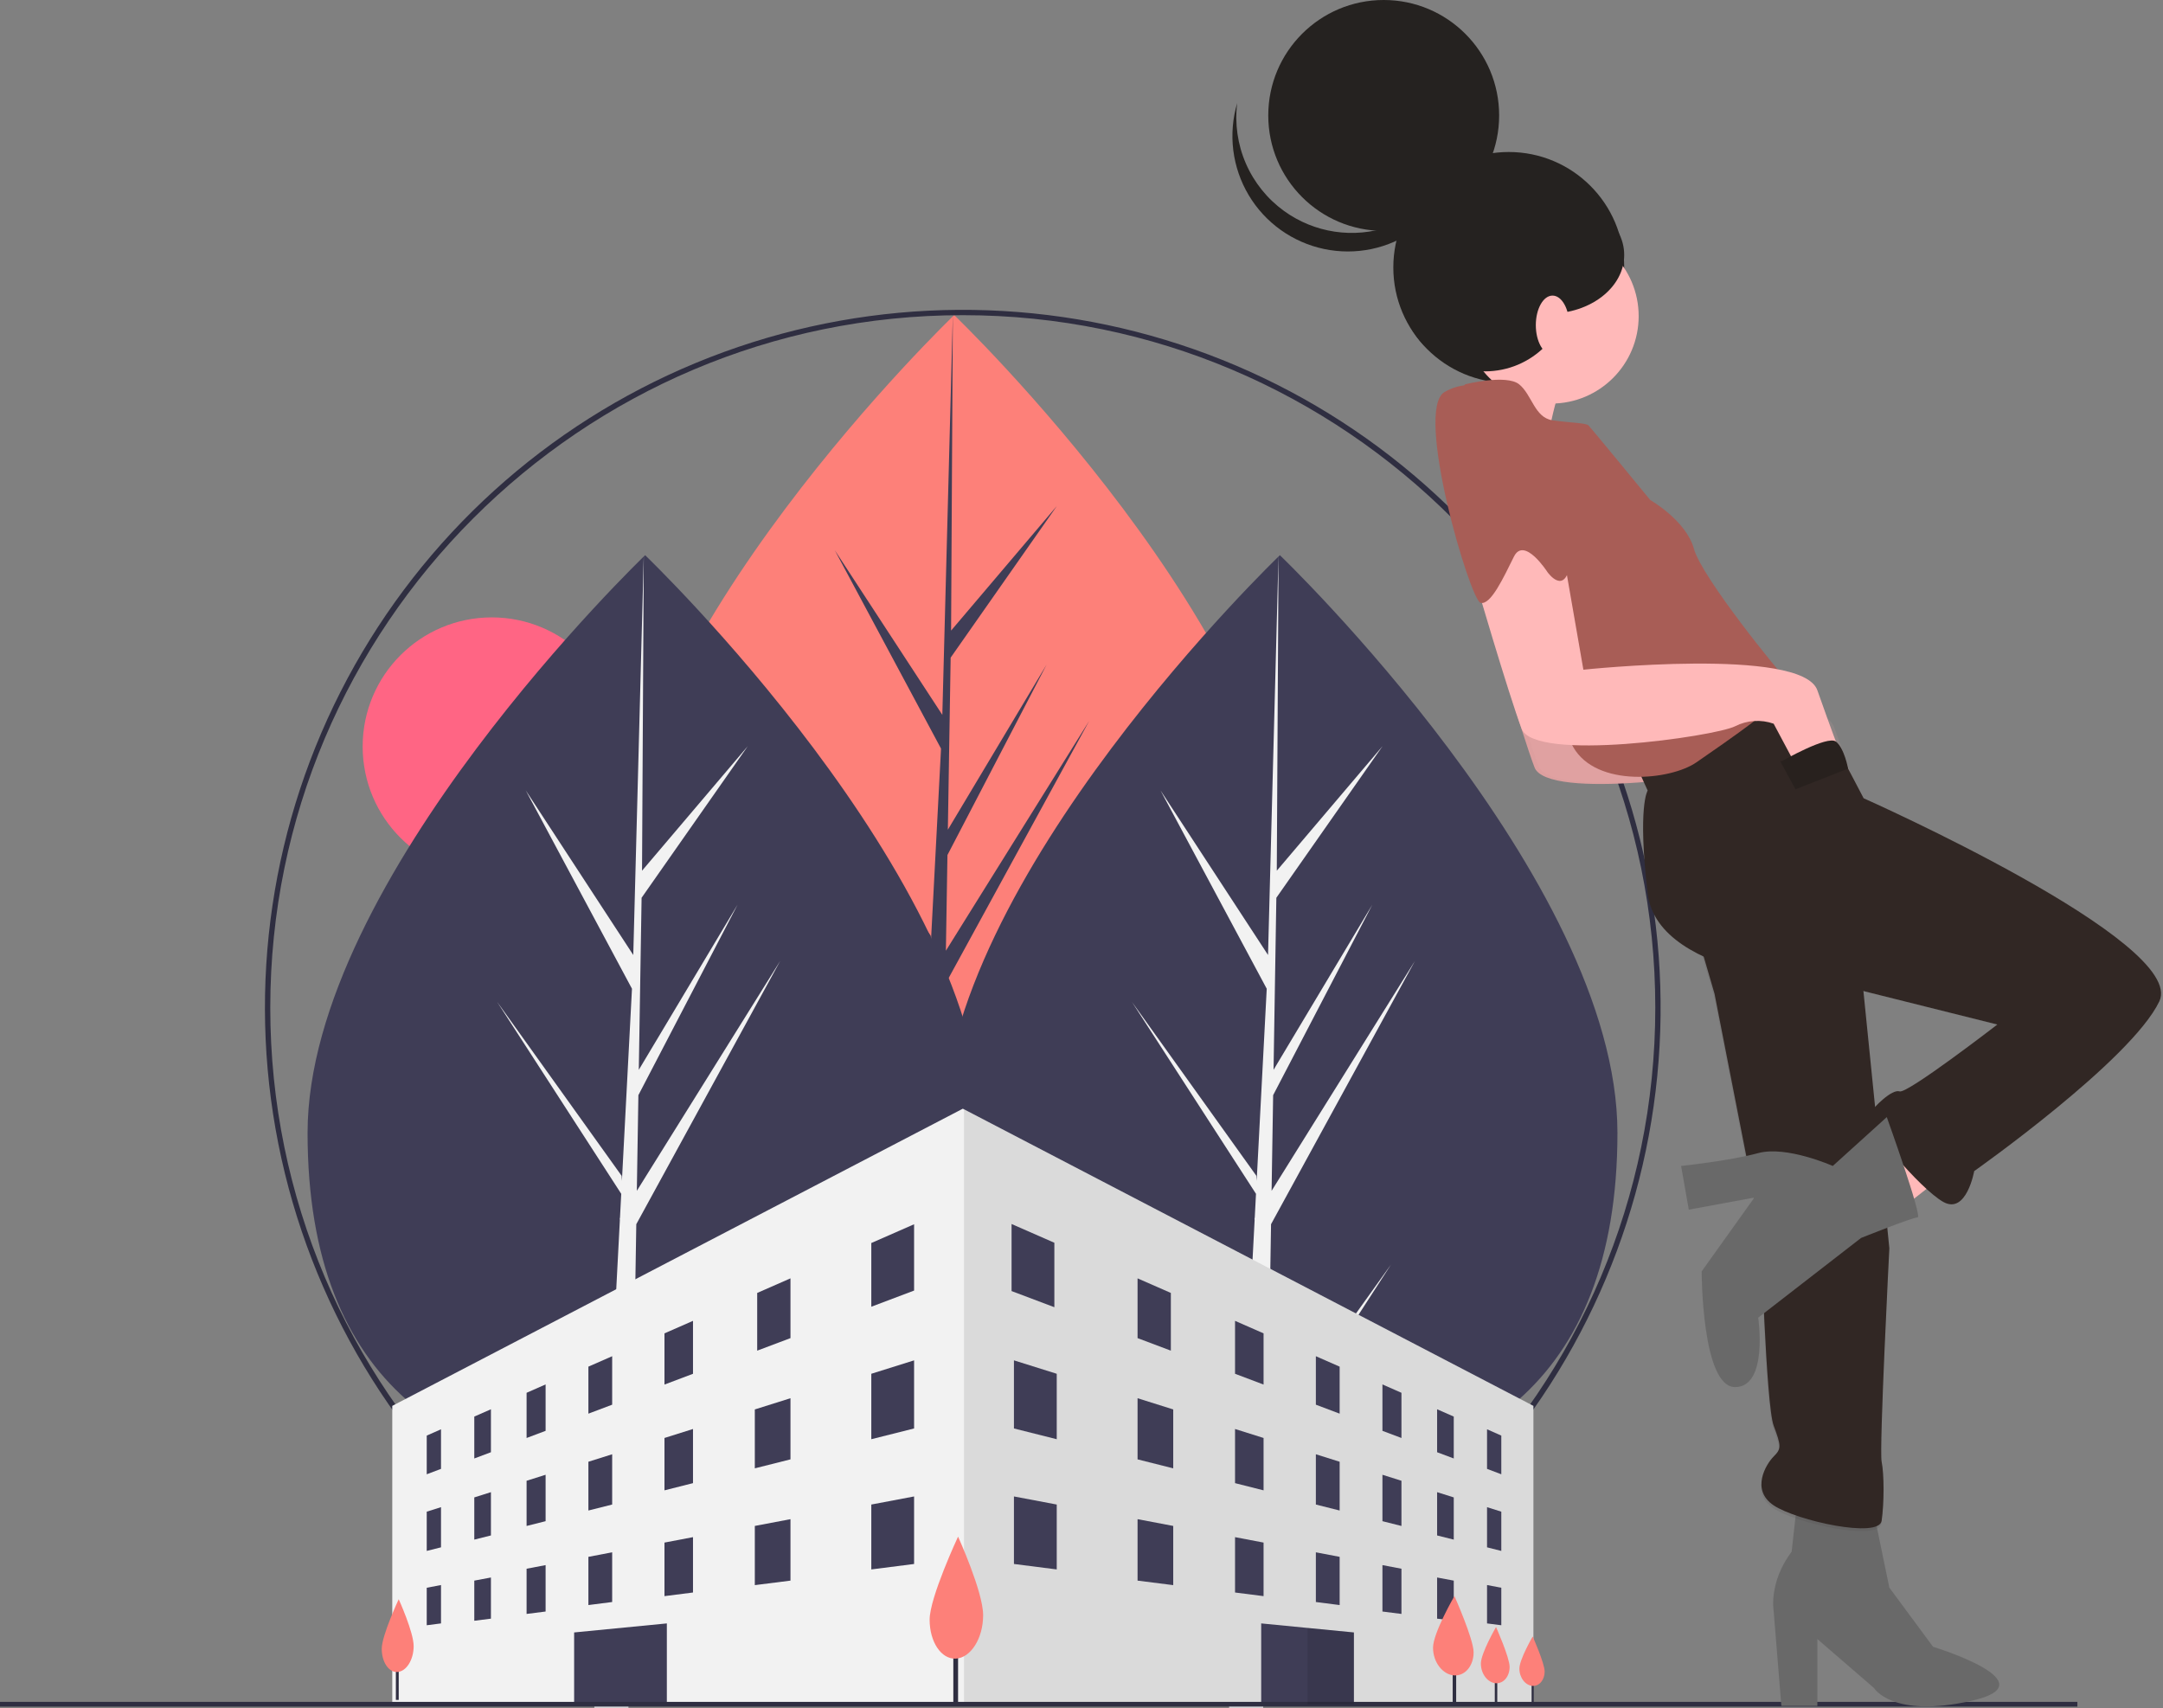 <svg width="922" height="728" viewBox="0 0 922 728" fill="none" xmlns="http://www.w3.org/2000/svg">
<rect x="0" y="0" width="922" height="728" fill="#808080" stroke="none"/>
<g clip-path="url(#clip0_0_1)">
<path d="M209.629 373.237C240.028 373.237 264.671 348.594 264.671 318.196C264.671 287.797 240.028 263.154 209.629 263.154C179.231 263.154 154.588 287.797 154.588 318.196C154.588 348.594 179.231 373.237 209.629 373.237Z" fill="#FF6584"/>
<path d="M550.62 380.518C550.62 488.882 486.199 526.719 406.732 526.719C327.264 526.719 262.843 488.882 262.843 380.518C262.843 272.153 406.732 134.297 406.732 134.297C406.732 134.297 550.62 272.153 550.62 380.518Z" fill="#FD8079"/>
<path d="M401.49 510.143L402.963 419.451L464.292 307.253L403.194 405.225L403.857 364.446L446.124 283.272L404.032 353.655L405.224 280.313L450.485 215.688L405.411 268.78L406.155 134.297L401.477 312.328L401.862 304.984L355.844 234.547L401.124 319.082L396.836 400.993L396.708 398.819L343.659 324.694L396.548 406.499L396.011 416.743L395.915 416.897L395.959 417.738L385.081 625.552H399.615L401.359 518.212L454.118 436.607L401.49 510.143Z" fill="#3F3D56"/>
<path d="M689.452 482.869C689.452 591.233 625.031 629.07 545.564 629.07C466.096 629.07 401.675 591.233 401.675 482.869C401.675 374.504 545.564 236.647 545.564 236.647C545.564 236.647 689.452 374.504 689.452 482.869Z" fill="#3F3D56"/>
<path d="M540.322 612.493L541.796 521.802L603.124 409.604L542.027 507.575L542.689 466.797L584.957 385.623L542.864 456.005V456.006L544.056 382.663L589.317 318.039L544.243 371.131L544.988 236.647L540.309 414.679L540.694 407.335L494.676 336.898L539.956 421.433L535.668 503.343L535.54 501.169L482.491 427.045L535.38 508.85L534.844 519.094L534.747 519.248L534.791 520.089L523.913 727.902H538.447L540.191 620.562L592.95 538.958L540.322 612.493Z" fill="#F2F2F2"/>
<path d="M418.881 482.869C418.881 591.233 354.46 629.07 274.993 629.07C195.526 629.07 131.105 591.233 131.105 482.869C131.105 374.504 274.993 236.647 274.993 236.647C274.993 236.647 418.881 374.504 418.881 482.869Z" fill="#3F3D56"/>
<path d="M269.751 612.493L271.225 521.802L332.554 409.604L271.456 507.575L272.118 466.797L314.386 385.623L272.294 456.005V456.006L273.485 382.663L318.746 318.039L273.672 371.131L274.417 236.647L269.739 414.679L270.123 407.335L224.106 336.898L269.385 421.433L265.097 503.343L264.97 501.169L211.92 427.045L264.809 508.85L264.273 519.094L264.177 519.248L264.221 520.089L253.342 727.902H267.876L269.62 620.562L322.38 538.958L269.751 612.493Z" fill="#F2F2F2"/>
<path d="M410.395 726.987C341.576 726.987 274.885 703.125 221.687 659.467C168.489 615.808 132.075 555.055 118.649 487.558C105.222 420.061 115.615 349.997 148.056 289.304C180.497 228.611 232.979 181.044 296.56 154.708C360.141 128.372 430.886 124.896 496.742 144.873C562.598 164.85 619.489 207.044 657.723 264.265C695.957 321.486 713.168 390.194 706.422 458.682C699.677 527.169 669.393 591.2 620.73 639.862C593.173 667.571 560.394 689.538 524.289 704.493C488.185 719.448 449.473 727.093 410.395 726.987ZM410.395 134.337C247.627 134.337 115.205 266.758 115.205 429.526C115.205 592.294 247.627 724.716 410.395 724.716C573.162 724.716 705.584 592.294 705.584 429.526C705.584 266.758 573.162 134.337 410.395 134.337Z" fill="#2F2E41"/>
<path d="M653.626 599.234V725.905H167.207V599.234L410.416 472.562L410.923 472.825L653.626 599.234Z" fill="#F2F2F2"/>
<path opacity="0.1" d="M653.626 599.234V725.905H410.923V472.825L653.626 599.234Z" fill="black"/>
<path d="M389.642 550.085L371.402 556.972V529.818L389.642 521.823V550.085Z" fill="#3F3D56"/>
<path d="M187.981 626.088L181.901 628.387V611.901L187.981 609.213V626.088Z" fill="#3F3D56"/>
<path d="M209.262 618.994L202.168 621.653V603.794L209.262 600.68V618.994Z" fill="#3F3D56"/>
<path d="M232.569 609.874L224.462 612.923V593.66L232.569 590.092V609.874Z" fill="#3F3D56"/>
<path d="M260.944 598.727L250.81 602.552V582.513L260.944 578.067V598.727Z" fill="#3F3D56"/>
<path d="M295.398 585.553L283.238 590.149V568.326L295.398 562.992V585.553Z" fill="#3F3D56"/>
<path d="M336.947 570.352L322.76 575.697V551.098L336.947 544.879V570.352Z" fill="#3F3D56"/>
<path d="M187.981 659.529L181.901 661.058V644.329L187.981 642.406V659.529Z" fill="#3F3D56"/>
<path d="M209.262 654.463L202.168 656.239V638.249L209.262 636.013V654.463Z" fill="#3F3D56"/>
<path d="M232.569 648.382L224.462 650.419V631.155L232.569 628.598V648.382Z" fill="#3F3D56"/>
<path d="M260.944 641.289L250.81 643.834V623.048L260.944 619.859V641.289Z" fill="#3F3D56"/>
<path d="M295.398 632.168L283.238 635.237V612.914L295.398 609.089V632.168Z" fill="#3F3D56"/>
<path d="M336.947 622.035L321.746 625.858V600.754L336.947 595.971V622.035Z" fill="#3F3D56"/>
<path d="M389.642 608.861L371.402 613.446V585.553L389.642 579.831V608.861Z" fill="#3F3D56"/>
<path d="M389.642 666.623L371.402 668.945V641.289L389.642 637.839V666.623Z" fill="#3F3D56"/>
<path d="M187.981 691.957L181.901 692.739V676.757L187.981 675.598V691.957Z" fill="#3F3D56"/>
<path d="M209.262 689.931L202.168 690.825V673.717L209.262 672.386V689.931Z" fill="#3F3D56"/>
<path d="M232.569 686.89L224.462 687.916V668.65L232.569 667.105V686.89Z" fill="#3F3D56"/>
<path d="M260.944 682.837L250.81 684.132V663.583L260.944 661.65V682.837Z" fill="#3F3D56"/>
<path d="M295.398 678.783L283.238 680.326V657.503L295.398 655.187V678.783Z" fill="#3F3D56"/>
<path d="M336.947 673.717L321.746 675.638V650.409L336.947 647.524V673.717Z" fill="#3F3D56"/>
<path d="M633.865 626.088L639.946 628.387V611.901L633.865 609.213V626.088Z" fill="#3F3D56"/>
<path d="M612.584 618.994L619.678 621.653V603.794L612.584 600.68V618.994Z" fill="#3F3D56"/>
<path d="M589.277 609.874L597.384 612.923V593.66L589.277 590.092V609.874Z" fill="#3F3D56"/>
<path d="M560.902 598.727L571.036 602.552V582.513L560.902 578.067V598.727Z" fill="#3F3D56"/>
<path d="M526.448 585.553L538.608 590.149V568.326L526.448 562.992V585.553Z" fill="#3F3D56"/>
<path d="M484.899 570.352L499.087 575.697V551.098L484.899 544.879V570.352Z" fill="#3F3D56"/>
<path d="M633.865 659.529L639.946 661.058V644.329L633.865 642.406V659.529Z" fill="#3F3D56"/>
<path d="M612.584 654.463L619.678 656.239V638.249L612.584 636.013V654.463Z" fill="#3F3D56"/>
<path d="M589.277 648.382L597.384 650.419V631.155L589.277 628.598V648.382Z" fill="#3F3D56"/>
<path d="M560.902 641.289L571.036 643.834V623.048L560.902 619.859V641.289Z" fill="#3F3D56"/>
<path d="M526.448 632.168L538.608 635.237V612.914L526.448 609.089V632.168Z" fill="#3F3D56"/>
<path d="M484.899 622.035L500.1 625.858V600.754L484.899 595.971V622.035Z" fill="#3F3D56"/>
<path d="M432.204 608.861L450.445 613.446V585.553L432.204 579.831V608.861Z" fill="#3F3D56"/>
<path d="M432.204 666.623L450.445 668.945V641.289L432.204 637.839V666.623Z" fill="#3F3D56"/>
<path d="M633.865 691.957L639.946 692.739V676.757L633.865 675.598V691.957Z" fill="#3F3D56"/>
<path d="M612.584 689.931L619.678 690.825V673.717L612.584 672.386V689.931Z" fill="#3F3D56"/>
<path d="M589.277 686.89L597.384 687.916V668.65L589.277 667.105V686.89Z" fill="#3F3D56"/>
<path d="M560.902 682.837L571.036 684.132V663.583L560.902 661.65V682.837Z" fill="#3F3D56"/>
<path d="M526.448 678.783L538.608 680.326V657.503L526.448 655.187V678.783Z" fill="#3F3D56"/>
<path d="M484.899 673.717L500.1 675.638V650.409L484.899 647.524V673.717Z" fill="#3F3D56"/>
<path d="M449.431 557.179L431.191 550.3V521.711L449.431 529.709V557.179Z" fill="#3F3D56"/>
<path d="M620.707 703.349H619.22V727.139H620.707V703.349Z" fill="#2F2E41"/>
<path d="M638.225 709.825H637.171V726.682H638.225V709.825Z" fill="#2F2E41"/>
<path d="M653.792 711.883H652.866V726.699H653.792V711.883Z" fill="#2F2E41"/>
<path d="M577.116 695.808V726.412L557.356 726.382L537.595 726.351V691.957L557.356 693.883L577.116 695.808Z" fill="#3F3D56"/>
<path d="M244.73 726.412L284.251 726.349V691.957L244.73 695.804V726.412Z" fill="#3F3D56"/>
<path d="M885.5 725.399H0V727.425H885.5V725.399Z" fill="#2F2E41"/>
<path opacity="0.1" d="M577.116 695.808V726.412L557.356 726.382V693.883L577.116 695.808Z" fill="black"/>
<path d="M408.39 698.544H406.363V726.919H408.39V698.544Z" fill="#2F2E41"/>
<path d="M419.072 688.443C419.072 698.386 413.761 706.683 407.376 706.968C401.169 707.245 396.262 699.805 396.262 690.356C396.262 680.908 408.39 654.969 408.39 654.969C408.39 654.969 419.072 678.5 419.072 688.443Z" fill="#FD8079"/>
<path d="M169.955 707.638H168.746V724.562H169.955V707.638Z" fill="#2F2E41"/>
<path d="M176.327 701.612C176.327 707.543 173.159 712.492 169.351 712.662C165.648 712.828 162.722 708.39 162.722 702.754C162.722 697.118 169.955 681.646 169.955 681.646C169.955 681.646 176.327 695.682 176.327 701.612Z" fill="#FD8079"/>
<path d="M628.141 704.288C628.141 709.928 624.587 714.334 619.964 714.117C615.055 713.887 610.847 708.592 610.847 702.303C610.847 696.015 619.964 680.304 619.964 680.304C619.964 680.304 628.141 698.647 628.141 704.288Z" fill="#FD8079"/>
<path d="M643.492 710.49C643.492 714.486 640.974 717.608 637.698 717.455C634.219 717.291 631.238 713.539 631.238 709.083C631.238 704.627 637.698 693.495 637.698 693.495C637.698 693.495 643.492 706.493 643.492 710.49Z" fill="#FD8079"/>
<path d="M658.422 712.468C658.422 715.98 656.208 718.724 653.329 718.589C650.272 718.446 647.651 715.148 647.651 711.232C647.651 707.316 653.329 697.531 653.329 697.531C653.329 697.531 658.422 708.955 658.422 712.468Z" fill="#FD8079"/>
<path d="M665.618 163.251C665.618 163.251 655.754 192.842 661.234 199.418C666.714 205.993 628.355 179.69 628.355 179.69L649.179 155.579L665.618 163.251Z" fill="#FFB9B9"/>
<path d="M643.124 163.203C670.3 163.203 692.331 141.172 692.331 113.996C692.331 86.82 670.3 64.789 643.124 64.789C615.948 64.789 593.917 86.82 593.917 113.996C593.917 141.172 615.948 163.203 643.124 163.203Z" fill="#252220"/>
<path d="M834.397 496.424L809.19 516.152L794.942 493.136L820.149 475.601L834.397 496.424Z" fill="#FFB9B9"/>
<path d="M798.778 644.928L805.354 676.711L823.985 701.918C823.985 701.918 874.4 717.261 840.425 724.933C806.45 732.605 798.778 719.453 798.778 719.453L774.667 698.63V727.125H759.323L756.035 686.574C756.035 686.574 753.843 674.519 763.707 661.367L765.899 641.64L798.778 644.928Z" fill="#696969"/>
<path d="M671.646 251.476L680.414 301.89C680.414 301.89 773.571 292.027 780.146 310.658C786.722 329.29 788.914 334.769 788.914 334.769L770.283 341.345L761.515 324.906C758.844 323.96 756.009 323.57 753.182 323.758C750.355 323.946 747.597 324.71 745.076 326.002C736.308 330.386 659.59 341.345 654.11 327.098C648.631 312.85 633.287 260.244 633.287 260.244L656.302 241.612L671.646 251.476Z" fill="#DD9F9F"/>
<path opacity="0.1" d="M673.359 250.864L682.127 301.278C682.127 301.278 775.284 291.414 781.859 310.046C788.435 328.677 790.627 334.157 790.627 334.157L771.996 340.733L763.228 324.293C760.557 323.348 757.722 322.957 754.895 323.146C752.068 323.334 749.31 324.098 746.789 325.389C738.021 329.773 661.303 340.733 655.823 326.485C650.344 312.238 635 259.631 635 259.631L658.015 241L673.359 250.864Z" fill="#FFB9B9"/>
<path d="M723.156 397.239L730.828 423.543L750.555 524.371C750.555 524.371 752.747 598.897 756.035 607.665C759.323 616.433 759.323 617.529 756.035 620.816C752.747 624.104 746.172 635.064 756.035 641.64C765.899 648.216 800.97 655.887 802.066 648.216C803.162 640.544 803.162 628.488 802.066 623.008C800.97 617.529 805.354 532.043 805.354 532.043L792.202 401.623L747.267 380.8L723.156 397.239Z" fill="#312724"/>
<path opacity="0.1" d="M723 398.439L730.672 424.743L750.399 525.572C750.399 525.572 752.591 600.097 755.879 608.865C759.167 617.633 759.167 618.729 755.879 622.017C752.591 625.304 746.015 636.264 755.879 642.84C765.743 649.416 800.814 657.087 801.91 649.416C803.006 641.744 803.006 629.688 801.91 624.208C800.814 618.729 805.197 533.243 805.197 533.243L792.046 402.823L747.111 382L723 398.439Z" fill="#382D2A"/>
<path d="M770.283 294.219L794.394 340.249C794.394 340.249 932.486 401.623 920.43 426.831C908.374 452.038 841.521 499.164 841.521 499.164C841.521 499.164 838.233 517.796 828.369 512.316C818.505 506.836 794.394 478.341 796.586 475.053C798.778 471.765 806.45 464.093 809.738 465.189C813.025 466.285 851.384 436.694 851.384 436.694L785.626 420.255C785.626 420.255 706.717 418.063 702.333 380.8C697.949 343.537 702.333 336.961 702.333 336.961L696.853 324.906L741.788 297.507L770.283 294.219Z" fill="#312724"/>
<path d="M804.258 476.149L781.242 496.972C781.242 496.972 761.515 488.205 749.459 491.493C737.404 494.78 716.58 496.972 716.58 496.972L719.868 515.604L747.831 510.445L725.348 541.907C725.348 541.907 725.348 591.225 739.596 591.225C753.843 591.225 749.459 561.634 749.459 561.634L793.298 527.659C793.298 527.659 815.217 518.892 817.409 518.892C819.601 518.892 804.258 476.149 804.258 476.149Z" fill="#696969"/>
<path d="M661.234 172.018C681.814 172.018 698.497 155.335 698.497 134.756C698.497 114.176 681.814 97.493 661.234 97.493C640.654 97.493 623.971 114.176 623.971 134.756C623.971 155.335 640.654 172.018 661.234 172.018Z" fill="#FFB9B9"/>
<path d="M624.519 163.799C624.519 163.799 642.055 159.415 647.535 163.799C653.014 168.183 654.11 178.046 661.782 179.142C669.454 180.238 676.03 180.238 677.126 181.334C678.222 182.43 703.429 213.117 703.429 213.117C703.429 213.117 718.772 221.885 722.06 233.941C725.348 245.996 758.227 286.547 762.611 290.931C766.995 295.315 734.116 317.234 723.156 324.906C712.197 332.577 680.414 335.865 670.55 318.33C660.686 300.794 606.984 186.814 624.519 163.799Z" fill="#A85D56"/>
<path d="M666.166 235.036L674.934 285.451C674.934 285.451 768.091 275.587 774.667 294.219C781.242 312.85 783.434 318.33 783.434 318.33L764.803 324.906L756.035 308.466C753.365 307.521 750.529 307.13 747.702 307.318C744.876 307.507 742.117 308.27 739.596 309.562C730.828 313.946 654.11 324.906 648.631 310.658C643.151 296.411 627.807 243.804 627.807 243.804L650.823 225.173L666.166 235.036Z" fill="#FFB9B9"/>
<path d="M645.222 168.41C645.222 168.41 671.646 224.077 669.454 239.42C667.262 254.764 659.59 243.804 659.59 243.804C659.59 243.804 649.727 228.461 645.343 237.228C640.959 245.996 635.479 258.052 631.095 256.956C626.711 255.86 602.6 174.758 615.752 167.087C628.903 159.415 645.222 168.41 645.222 168.41Z" fill="#A85D56"/>
<path d="M589.817 98.414C616.993 98.414 639.024 76.383 639.024 49.207C639.024 22.031 616.993 0 589.817 0C562.641 0 540.61 22.031 540.61 49.207C540.61 76.383 562.641 98.414 589.817 98.414Z" fill="#252220"/>
<path d="M547.373 89.953C553.742 94.556 561.121 97.567 568.892 98.734C576.663 99.901 584.601 99.19 592.041 96.66C599.481 94.13 606.206 89.856 611.656 84.194C617.105 78.532 621.119 71.647 623.362 64.116C622.513 70.865 620.274 77.365 616.786 83.205C613.299 89.046 608.638 94.1 603.099 98.048C597.56 101.996 591.262 104.753 584.603 106.145C577.945 107.536 571.07 107.532 564.413 106.133C557.756 104.733 551.461 101.969 545.927 98.014C540.392 94.059 535.737 89 532.257 83.155C528.776 77.311 526.545 70.808 525.704 64.058C524.864 57.307 525.432 50.456 527.372 43.936C526.27 52.696 527.545 61.59 531.065 69.687C534.584 77.783 540.217 84.784 547.373 89.953Z" fill="#252220"/>
<path d="M633.002 158.282C652.932 158.282 669.087 142.126 669.087 122.197C669.087 102.268 652.932 86.112 633.002 86.112C613.073 86.112 596.917 102.268 596.917 122.197C596.917 142.126 613.073 158.282 633.002 158.282Z" fill="#252220"/>
<path d="M660.346 133.679C678.011 133.679 692.331 122.48 692.331 108.665C692.331 94.85 678.011 83.652 660.346 83.652C642.682 83.652 628.362 94.85 628.362 108.665C628.362 122.48 642.682 133.679 660.346 133.679Z" fill="#252220"/>
<path d="M661.782 151.195C665.716 151.195 668.906 145.552 668.906 138.591C668.906 131.631 665.716 125.988 661.782 125.988C657.848 125.988 654.658 131.631 654.658 138.591C654.658 145.552 657.848 151.195 661.782 151.195Z" fill="#FFB9B9"/>
<path d="M759.569 324.427C759.569 324.427 778.971 313.296 782.572 316.087C786.174 318.878 787.775 327.612 787.775 327.612L765.351 336.413L758.775 324.358L759.569 324.427Z" fill="#28211E"/>
</g>
<defs>
<clipPath id="clip0_0_1">
<rect width="921.176" height="727.902" fill="white"/>
</clipPath>
</defs>
</svg>
